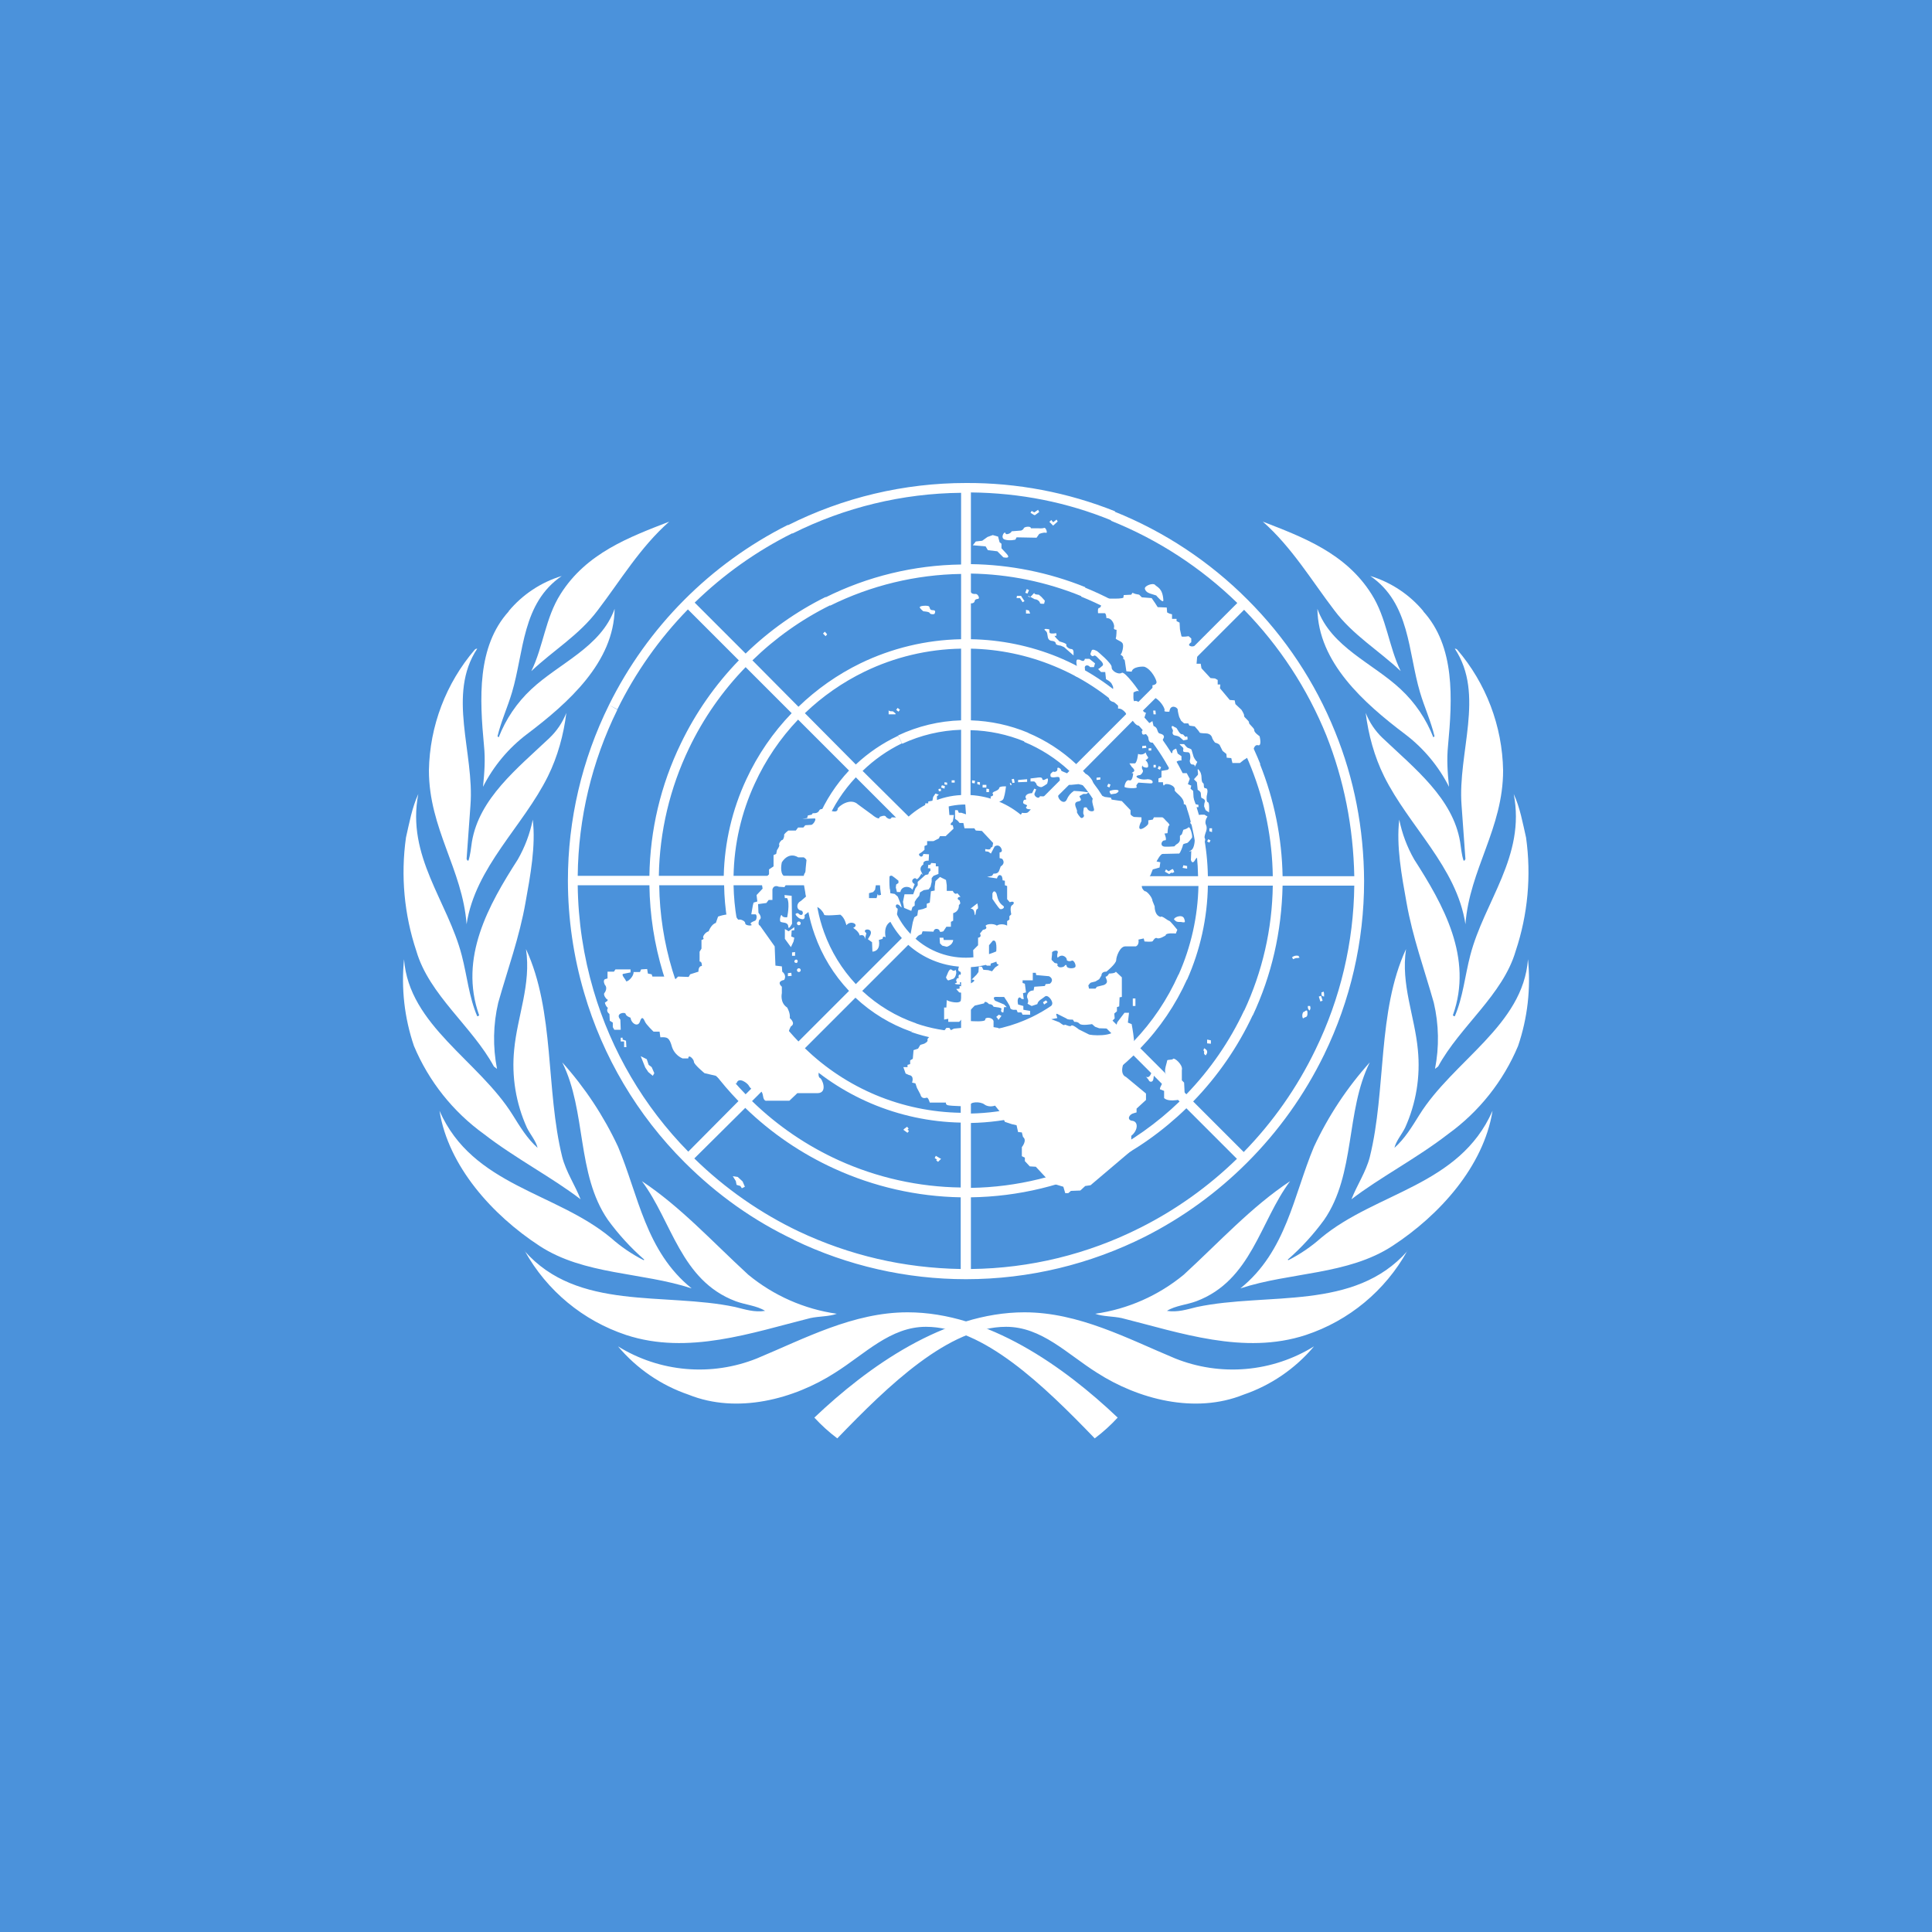 <svg width="512" height="512" viewBox="0 0 512 512" fill="none" xmlns="http://www.w3.org/2000/svg">
<rect x="0" y="0" width="512" height="512" fill="#333333" stroke="none"/>
<g clip-path="url(#clip0_3921_22353)">
<path fill-rule="evenodd" clip-rule="evenodd" d="M0 0H512V512H0V0Z" fill="#4B92DB"/>
<path d="M296.195 375.68C294.339 377.694 292.304 379.537 290.115 381.184C276.547 367.104 260.547 351.616 245.379 351.616C235.971 351.616 229.251 358.784 221.315 363.776C210.371 370.816 195.331 374.784 182.467 369.6C175.189 367.115 168.727 362.689 163.779 356.8C169.234 360.179 175.406 362.228 181.798 362.784C188.19 363.34 194.623 362.386 200.579 360C213.187 354.752 226.115 347.776 240.515 347.776C261.763 347.776 281.987 362.176 296.195 375.68ZM139.011 331.52C153.091 347.52 176.067 342.4 194.819 346.368C197.443 347.008 199.939 347.84 202.755 347.392C200.515 345.984 197.507 345.792 194.947 344.832C180.355 339.328 178.115 323.712 170.115 313.024C180.355 319.808 188.739 329.024 198.275 337.792C205 343.345 213.128 346.933 221.763 348.16C219.715 348.928 217.027 348.8 214.723 349.312C199.363 353.152 182.339 359.168 165.955 353.792C154.517 350.005 144.922 342.055 139.075 331.52H139.011ZM116.483 294.4C125.251 314.304 147.331 315.904 161.923 328.064C164.54 330.388 167.443 332.367 170.563 333.952L170.755 333.824C167.149 330.677 163.907 327.135 161.091 323.264C152.707 311.104 155.459 294.464 148.995 281.536C154.999 288.21 159.981 295.738 163.779 303.872C169.219 316.8 171.075 331.584 183.299 341.44C170.051 337.088 154.819 337.92 142.979 330.176C130.435 321.984 118.851 309.056 116.483 294.464V294.4ZM107.075 254.208C108.355 271.744 126.915 281.088 135.875 295.488C137.795 298.56 139.715 301.76 142.467 304.192C142.019 302.336 140.547 300.672 139.651 298.88C136.719 292.409 135.549 285.277 136.259 278.208C137.091 269.248 140.803 260.928 139.395 251.52C147.075 268.096 144.579 288.768 148.995 306.624C150.019 310.592 152.387 314.048 153.859 317.824C146.371 312.064 136.515 306.944 128.259 300.544C120.04 294.615 113.617 286.531 109.699 277.184C107.188 269.802 106.293 261.966 107.075 254.208ZM107.587 221.952C108.483 218.048 109.187 214.016 110.851 210.432C107.651 226.944 118.659 238.848 122.371 253.184C123.779 258.56 124.291 264.256 126.467 269.312C126.68 269.312 126.851 269.227 126.979 269.056C121.539 253.824 129.539 239.744 137.219 227.776C139.101 224.492 140.441 220.927 141.187 217.216C142.019 224.128 140.547 232.064 139.267 239.168C137.667 248.32 134.531 256.896 132.035 265.728C130.683 271.484 130.574 277.463 131.715 283.264L130.883 282.624C125.123 272 113.731 263.68 110.339 252.032C107.106 242.354 106.164 232.057 107.587 221.952ZM113.667 204.16C113.876 192.404 118.176 181.088 125.827 172.16C125.998 171.99 126.211 171.904 126.467 171.904C118.403 184.064 125.763 199.552 124.675 213.44L123.651 227.648C123.779 227.776 123.779 228.224 124.163 228.032C124.675 226.432 124.803 224.768 125.059 223.104C126.979 211.584 137.091 203.648 145.603 195.584C147.564 193.719 149.093 191.447 150.083 188.928C149.379 194.688 147.779 200.512 145.219 205.696C138.627 219.008 125.955 229.76 123.651 244.928C122.563 230.4 113.667 219.584 113.667 204.16ZM134.787 161.984C138.467 157.561 143.362 154.312 148.867 152.64C138.307 159.872 138.883 172.736 135.683 183.488C134.531 187.392 132.803 191.104 131.843 195.136L132.163 195.392C134.049 190.551 137.002 186.198 140.803 182.656C148.163 175.744 159.235 171.52 162.883 161.344C162.691 175.488 150.659 186.24 139.651 194.56C134.757 198.264 130.773 203.036 128.003 208.512C128.387 204.672 128.643 201.344 128.259 197.568C127.107 185.216 126.339 171.328 134.851 161.984H134.787ZM177.347 138.24C169.603 145.088 164.419 153.856 158.403 161.728C153.475 168.32 146.627 172.352 140.803 177.856C144.003 171.328 144.515 163.776 148.547 157.44C155.395 146.56 166.787 142.336 177.347 138.24Z" fill="white"/>
<path d="M215.811 375.68C217.667 377.694 219.702 379.537 221.891 381.184C235.459 367.104 251.459 351.616 266.627 351.616C276.035 351.616 282.755 358.784 290.691 363.776C301.635 370.816 316.675 374.784 329.539 369.6C336.817 367.115 343.279 362.689 348.227 356.8C342.772 360.179 336.6 362.228 330.208 362.784C323.816 363.34 317.383 362.386 311.427 360C298.819 354.752 285.891 347.776 271.491 347.776C250.243 347.776 230.019 362.176 215.811 375.68ZM372.995 331.52C358.915 347.52 335.939 342.4 317.187 346.368C314.563 347.008 312.067 347.84 309.251 347.392C311.491 345.984 314.499 345.792 317.059 344.832C331.651 339.328 333.891 323.712 341.891 313.024C331.651 319.808 323.267 329.024 313.731 337.792C307.005 343.345 298.877 346.933 290.243 348.16C292.291 348.928 294.979 348.8 297.283 349.312C312.643 353.152 329.667 359.168 346.051 353.792C357.488 350.005 367.084 342.055 372.931 331.52H372.995ZM395.523 294.4C386.755 314.304 364.675 315.904 350.083 328.064C347.466 330.388 344.562 332.367 341.443 333.952L341.251 333.824C344.857 330.677 348.098 327.135 350.915 323.264C359.299 311.104 356.547 294.464 363.011 281.536C357.007 288.21 352.024 295.738 348.227 303.872C342.787 316.8 340.931 331.584 328.707 341.44C341.955 337.088 357.187 337.92 369.027 330.176C381.571 321.984 393.155 309.056 395.523 294.464V294.4ZM404.931 254.208C403.651 271.744 385.091 281.088 376.131 295.488C374.211 298.56 372.291 301.76 369.539 304.192C369.987 302.336 371.459 300.672 372.355 298.88C375.287 292.409 376.457 285.277 375.747 278.208C374.915 269.248 371.203 260.928 372.611 251.52C364.931 268.096 367.427 288.768 363.011 306.624C361.987 310.592 359.619 314.048 358.147 317.824C365.635 312.064 375.491 306.944 383.747 300.544C391.966 294.615 398.389 286.531 402.307 277.184C404.818 269.802 405.713 261.966 404.931 254.208ZM404.419 221.952C403.523 218.048 402.819 214.016 401.155 210.432C404.355 226.944 393.347 238.848 389.635 253.184C388.227 258.56 387.715 264.256 385.539 269.312C385.325 269.312 385.155 269.227 385.027 269.056C390.467 253.824 382.467 239.744 374.787 227.776C372.905 224.492 371.565 220.927 370.819 217.216C369.987 224.128 371.459 232.064 372.739 239.168C374.339 248.32 377.475 256.896 379.971 265.728C381.322 271.484 381.432 277.463 380.291 283.264L381.123 282.624C386.883 272 398.275 263.68 401.667 252.032C404.9 242.354 405.842 232.057 404.419 221.952ZM398.339 204.16C398.13 192.404 393.83 181.088 386.179 172.16C386.008 171.99 385.795 171.904 385.539 171.904C393.603 184.064 386.243 199.552 387.331 213.44L388.355 227.648C388.227 227.776 388.227 228.224 387.843 228.032C387.331 226.432 387.203 224.768 386.947 223.104C385.027 211.584 374.915 203.648 366.403 195.584C364.442 193.719 362.913 191.447 361.923 188.928C362.627 194.688 364.227 200.512 366.787 205.696C373.379 219.008 386.051 229.76 388.355 244.928C389.443 230.4 398.339 219.584 398.339 204.16ZM377.219 161.984C373.539 157.561 368.644 154.312 363.139 152.64C373.699 159.872 373.123 172.736 376.323 183.488C377.475 187.392 379.203 191.104 380.163 195.136L379.843 195.392C377.957 190.551 375.003 186.198 371.203 182.656C363.843 175.744 352.771 171.52 349.123 161.344C349.315 175.488 361.347 186.24 372.355 194.56C377.249 198.264 381.233 203.036 384.003 208.512C383.619 204.672 383.363 201.344 383.747 197.568C384.899 185.216 385.667 171.328 377.155 161.984H377.219ZM334.659 138.24C342.403 145.088 347.587 153.856 353.603 161.728C358.531 168.32 365.379 172.352 371.203 177.856C368.003 171.328 367.491 163.776 363.459 157.44C356.611 146.56 345.219 142.336 334.659 138.24Z" fill="white"/>
<path d="M351 279.5L348.6 278.2C343.769 288.199 337.353 297.35 329.6 305.3L316.2 291.9C322.703 285.198 328.043 277.459 332 269L329.7 267.8C325.86 275.994 320.69 283.495 314.4 290L302.2 277.8C307.363 272.466 311.559 266.273 314.6 259.5L312.3 258.3C309.386 264.843 305.359 270.832 300.4 276L287 262.7C290.706 258.793 293.625 254.21 295.6 249.2L293.3 248C291.451 252.779 288.701 257.159 285.2 260.9L273 248.7C276.459 244.823 278.504 239.888 278.8 234.7H296C295.864 239.255 294.951 243.753 293.3 248L295.6 249.2C297.42 244.608 298.434 239.737 298.6 234.8H317.6C317.426 242.942 315.624 250.966 312.3 258.4L314.6 259.6C318.085 251.753 319.956 243.285 320.1 234.7H337.3C337.148 246.181 334.558 257.497 329.7 267.9L332 269.1C337 258.434 339.633 246.967 339.9 234.7H358.9C358.725 249.784 355.208 264.64 348.6 278.2L350.9 279.5C357.879 265.17 361.504 249.439 361.5 233.5C361.433 219.567 358.867 206.367 353.8 193.9L351.5 194.9C356.167 206.7 358.633 219.134 358.9 232.2H339.9C339.717 222.018 337.684 211.955 333.9 202.5L331.6 203.5C335.227 212.642 337.158 222.367 337.3 232.2H320.1C319.972 224.671 318.516 217.224 315.8 210.2L313.5 211.2C316.039 217.916 317.393 225.022 317.5 232.2H298.5C298.384 227.629 297.541 223.106 296 218.8L293.6 219.8C295.052 223.78 295.862 227.966 296 232.2H278.8C278.504 227.012 276.459 222.078 273 218.2L285.2 206.1C288.934 210.043 291.826 214.704 293.7 219.8L296 218.8C294.024 213.402 290.961 208.467 287 204.3L300.4 190.8C306.063 196.694 310.484 203.665 313.4 211.3L315.8 210.3C312.727 202.367 308.104 195.126 302.2 189L314.4 176.9C321.828 184.549 327.673 193.588 331.6 203.5L334 202.5C329.917 192.29 323.87 182.981 316.2 175.1L329.7 161.6C339.063 171.177 346.467 182.489 351.5 194.9L353.8 193.9C348.502 180.791 340.611 168.886 330.6 158.9C320.565 148.831 308.59 140.904 295.4 135.6L294.4 138C306.883 143.01 318.264 150.416 327.9 159.8L314.4 173.3C306.65 165.757 297.516 159.781 287.5 155.7L286.5 158.1C296.218 162.025 305.082 167.799 312.6 175.1L300.4 187.3C294.594 181.67 287.774 177.191 280.3 174.1L279.3 176.5C286.476 179.436 293.026 183.712 298.6 189.1L285.2 202.5C281.462 198.993 277.127 196.182 272.4 194.2L271.4 196.6C275.829 198.428 279.893 201.036 283.4 204.3L271.2 216.5C267.323 213.041 262.388 210.997 257.2 210.7V193.5C262.11 193.614 266.958 194.631 271.5 196.5L272.5 194.2C267.676 192.185 262.525 191.067 257.3 190.9V171.9C264.855 172.058 272.315 173.618 279.3 176.5L280.3 174.1C272.989 171.129 265.191 169.535 257.3 169.4V152C267.354 152.164 277.29 154.199 286.6 158L287.6 155.6C277.964 151.71 267.69 149.642 257.3 149.5V130.5C270.367 130.634 282.767 133.1 294.5 137.9L295.5 135.5C282.939 130.479 269.527 127.933 256 128C239.608 127.998 223.443 131.834 208.8 139.2L210 141.4C223.884 134.445 239.172 130.751 254.7 130.6V149.6C242.232 149.767 229.961 152.74 218.8 158.3L220 160.5C230.798 155.154 242.653 152.285 254.7 152.1V169.4C245.442 169.577 236.332 171.761 228 175.8L229.1 178C237.088 174.129 245.824 172.047 254.7 171.9V190.9C248.917 191.069 243.232 192.431 238 194.9L239.1 197.1C243.997 194.827 249.304 193.568 254.7 193.4V210.7C252.033 210.834 249.5 211.434 247.1 212.5L248.3 214.7C250.742 213.697 253.359 213.187 256 213.2C258.663 213.198 261.3 213.728 263.755 214.758C266.211 215.788 268.436 217.299 270.3 219.2C272.202 221.064 273.712 223.29 274.742 225.745C275.773 228.201 276.302 230.837 276.3 233.5C276.3 244.6 267.2 253.8 256 253.8C253.32 253.816 250.665 253.293 248.191 252.262C245.717 251.232 243.476 249.714 241.6 247.8C239.716 245.928 238.224 243.699 237.211 241.244C236.198 238.789 235.685 236.156 235.7 233.5C235.7 228 237.8 222.9 241.7 219.1C243.584 217.208 245.828 215.712 248.3 214.7L247.1 212.4C244.796 213.382 242.668 214.733 240.8 216.4L228.6 204.3C231.656 201.328 235.167 198.864 239 197L238 195C233.889 196.927 230.109 199.492 226.8 202.6L213.3 189C217.962 184.533 223.293 180.822 229.1 178L228 175.8C221.964 178.749 216.429 182.63 211.6 187.3L199.4 175C205.461 169.087 212.412 164.16 220 160.4L218.8 158.2C210.998 162.071 203.846 167.132 197.6 173.2L184.1 159.7C191.73 152.264 200.467 146.057 210 141.3L208.8 139.1C188.242 149.434 171.604 166.177 161.4 186.8L163.6 188C168.395 178.235 174.706 169.291 182.3 161.5L195.8 175C189.511 181.491 184.311 188.953 180.4 197.1L182.6 198.3C186.399 190.367 191.466 183.105 197.6 176.8L209.8 189C204.854 194.125 200.798 200.04 197.8 206.5L200 207.7C202.862 201.434 206.749 195.689 211.5 190.7L225 204.2C221.548 207.886 218.772 212.151 216.8 216.8L219 218C220.857 213.564 223.5 209.499 226.8 206L239 218.2C235.561 222.051 233.518 226.947 233.2 232.1H216C216.138 227.257 217.154 222.48 219 218L216.8 216.8C214.717 221.642 213.563 226.832 213.4 232.1H194.4C194.56 223.667 196.466 215.359 200 207.7L197.8 206.5C194.05 214.526 192.007 223.244 191.8 232.1H174.6C174.791 220.388 177.521 208.856 182.6 198.3L180.4 197.1C175.108 208.02 172.275 219.967 172.1 232.1H153.1C153.263 216.833 156.851 201.796 163.6 188.1L161.4 186.8C154.228 201.288 150.498 217.235 150.5 233.4C150.518 243.454 151.965 253.454 154.8 263.1L157.3 262.5C154.627 253.437 153.214 244.049 153.1 234.6H172.1C172.208 242.464 173.42 250.274 175.7 257.8L178.2 257.2C175.983 249.867 174.805 242.26 174.7 234.6H191.9C191.997 240.847 193.007 247.046 194.9 253L197.4 252.4C195.537 246.645 194.526 240.648 194.4 234.6H213.4C213.547 239.07 214.39 243.49 215.9 247.7L218.4 247.1C216.938 243.088 216.128 238.868 216 234.6H233.2C233.496 239.788 235.541 244.723 239 248.6L226.8 260.8C223.102 256.849 220.244 252.188 218.4 247.1L215.9 247.7C217.856 253.25 220.956 258.326 225 262.6L211.6 276C205.129 269.319 200.272 261.247 197.4 252.4L194.9 253C197.909 262.296 203.005 270.779 209.8 277.8L197.6 290C188.617 280.765 181.966 269.521 178.2 257.2L175.7 257.8C179.573 270.561 186.429 282.215 195.7 291.8L182.4 305.2C170.652 293.245 162.031 278.58 157.3 262.5L154.8 263.1C159.747 280.067 168.896 295.511 181.4 308C190.067 316.667 199.767 323.534 210.5 328.6L211.8 326.4C201.525 321.513 192.132 314.958 184 307L197.5 293.6C204.39 300.275 212.372 305.721 221.1 309.7L222.3 307.5C213.784 303.634 206.003 298.322 199.3 291.8L211.5 279.6C217.101 285.005 223.642 289.343 230.8 292.4L232.1 290.2C225.118 287.27 218.743 283.065 213.3 277.8L226.7 264.4C230.954 268.396 235.995 271.461 241.5 273.4L242.8 271.2C237.482 269.371 232.609 266.44 228.5 262.6L240.7 250.4C244.577 253.86 249.512 255.904 254.7 256.2V273.4C250.611 273.285 246.564 272.543 242.7 271.2L241.5 273.5C245.716 274.976 250.135 275.786 254.6 275.9V294.9C246.87 294.774 239.234 293.179 232.1 290.2L230.8 292.4C238.334 295.607 246.413 297.338 254.6 297.5V314.7C243.453 314.549 232.456 312.098 222.3 307.5L221.1 309.7C231.624 314.514 243.029 317.102 254.6 317.3V336.3C239.467 336.034 225.133 332.7 211.6 326.3L210.4 328.6C224.625 335.451 240.211 339.006 256 339C272.8 339 289 335 303.5 327.7L302.3 325.3C288.342 332.37 272.945 336.134 257.3 336.3V317.3C269.907 317.128 282.314 314.121 293.6 308.5L292.4 306.2C281.497 311.674 269.498 314.614 257.3 314.8V297.6C266.784 297.418 276.109 295.129 284.6 290.9L283.4 288.6C275.292 292.682 266.375 294.903 257.3 295.1V276.1C263.342 275.936 269.277 274.469 274.7 271.8L273.5 269.5C268.441 271.958 262.921 273.321 257.3 273.5V256.3C262.453 255.982 267.349 253.939 271.2 250.5L283.4 262.7C280.461 265.452 277.123 267.745 273.5 269.5L274.7 271.8C278.544 269.904 282.083 267.443 285.2 264.5L298.6 277.9C294.1 282.211 288.976 285.818 283.4 288.6L284.6 290.9C290.404 287.99 295.732 284.214 300.4 279.7L312.6 291.9C306.629 297.662 299.818 302.483 292.4 306.2L293.6 308.5C301.247 304.656 308.261 299.665 314.4 293.7L327.8 307.1C320.278 314.432 311.678 320.569 302.3 325.3L303.5 327.7C313.478 322.633 322.591 316.018 330.5 308.1C338.843 299.768 345.738 290.102 350.9 279.5H351Z" fill="white"/>
<path d="M261.4 209V209.9H262.1V209.1L261.4 209ZM260.4 208H261.4V208.7H260.4V208ZM259.7 208V207.3L259 207.2V207.8L259.7 208ZM258.3 207.6L257.6 207.5V206.8L258.4 206.9L258.3 207.6ZM252.2 206.8H253V207.4H252.2V206.8ZM251 208V207.4L250.3 207.3V207.9L251 208ZM250.3 209L249.4 208.7L249.6 208.1L250.4 208.3L250.3 209ZM248.8 209.7L248.7 209.1L249.3 209L249.4 209.6L248.8 209.7ZM165 275H164.5V276H165.4V277.5H166L165.9 275.8L165 275.5V275ZM173.4 284.4L173 285.1L171.8 284.1L171 282.9L170.6 281.9L169.8 279.9L171.4 280.7L171.9 282.2L172.7 282.8L173.4 284.4ZM195 313L194.2 311.7L195.5 311.9L196.8 313.1L197.4 314.5L196.6 314.9L196.2 314.3L195.2 314L195 313ZM252.8 216H251.6L251.4 213.6L252.1 213.1V212H248.3V211L248.8 210.6L247.9 210.3L247.3 211.2L247.1 212.2L246 212.4V212.9H245.2V214.3L242.2 216.8L236.3 216.6C235.9 217.6 234.8 216.5 234.8 216.5C234.6 215.8 233.1 216.5 233.1 216.5C233.1 217.6 231.1 215.9 231.1 215.9L227.4 213.2C225.3 211.2 222.1 213.8 222 214.3C222 215.8 219.5 214.6 219.5 214.6C219.5 214.6 217.4 214 217.1 214.8C216.7 215.7 215.4 215.5 215.4 215.5L215.1 215.9L214.1 216.1L213.9 216.8L212.6 217L215.8 216.9C216.6 216.8 215.5 218.7 214.9 218.6L213.4 218.7L212.9 219.3H211.5L210.9 220.1H208.9C208.9 220.1 207.7 221 207.8 221.3C207.9 221.6 207.6 222.6 207.3 222.6C207 222.6 206.3 223.6 206.5 223.9C206.7 224.2 205.9 225.3 205.9 225.3L205.7 226.3L205 226.6V229.6L203.8 230.4V231.7L201.8 233.7L202.1 235.5L200.5 237.2L200.7 238.9L199.7 239.2L199.5 240L199.1 242.3H200.1C200.7 242.2 200.6 243.8 200.1 244C199.6 244.2 198.5 244.6 199.1 245C199.7 245.4 197.5 245.4 197.5 244.7C197.5 244 196.2 243.6 195.9 243.7C195.6 244 195 242.8 195 242.8C193.9 241.6 190.3 242.9 190.3 242.9L189.7 244.6C188.5 244.9 187.8 246.8 187.8 246.8C186.8 247.1 186.1 248.3 186.4 248.6C186.7 248.9 185.9 249.1 185.9 249.1V251.4L185.4 252.2V254.8C186.1 254.8 186 256 186 256C185 256 185.1 257.5 185.1 257.5L182.9 258.2L182.5 258.9L179.7 258.8L179 259.5L178.2 258.8H172.9L172.7 258.2L171.7 258L171.5 256.8L169.9 256.9L169.6 257.6H167.9C168 258.8 166.2 260.4 165.9 260C165.8 259.5 164.6 258.4 165.1 258.1L167.1 257.7V256.9H163.1L162.7 257.5H161V259.3L160.3 259.5C159.7 259.9 160.3 261 160.3 261C161.1 261.8 160.3 263 160.3 263C159.6 263.6 160.8 264.8 160.8 264.8C161.6 265 160.3 265.7 160.3 265.7C160.5 266.7 161.1 267.1 161.1 267.1C160.5 268.1 161.5 268.7 161.5 268.7L161.6 270.5L162.4 271V272.2L162.8 272.9H164.5L164.4 270.2C162.9 268.5 165.7 268.1 165.8 268.7C165.9 269.3 167.1 269.7 167.1 269.7C167.3 271.3 169.1 272.3 169.6 270.7C170.1 269.1 170.6 270 170.9 270.7C171.2 271.5 173.2 273.4 173.2 273.4H174.8L175 274.9C176.8 274.8 177.4 274.9 178.1 277.5C178.328 278.169 178.695 278.783 179.178 279.3C179.661 279.817 180.247 280.226 180.9 280.5H182.4C182.4 279.2 183.9 280.7 183.9 281.4C183.9 282.1 186.7 284.4 186.7 284.4L189.7 285.1L192.3 287.3L194.3 287.1H195.2C195.7 285.2 198.2 287.1 198.5 287.8C198.8 288.5 200.4 289.6 200.5 289C200.8 288.5 202 288.8 202.2 290.4C202.4 292 203.2 291.7 203.2 291.7H209.2L211.3 289.7H216.7C219.5 289.6 217.8 285.7 217.3 285.7C216.3 285 217.6 281.9 217.6 281.9L209.8 274.7C208 274.7 209.6 272 209.6 272C211 271.2 209.3 269.8 209.3 269.8C209.5 268.5 208.6 267 208.6 267C206.6 265.7 207.2 263.2 207.2 263.2V261.5C205.6 260 207.8 259.7 207.8 259.7C208.6 258.4 207.3 257.5 207.3 257.5L207.2 256.1L205.5 255.9L205.3 250.8L201.4 245.3C200.7 245.1 201.2 243.8 201.2 243.8C202.2 243.2 201 241.9 201 241.9L200.9 239.6L203.1 239.3L203.7 238.5H204.7V235.7C205.1 234.3 206.4 235 206.4 235L207.9 235.1L208.8 233.5L209 232.2H207.8C206.5 231.3 207.2 228.5 207.2 228.5C209.2 225.5 211.5 227.2 211.5 227.2H213C215.3 228.6 213.2 231.5 213.2 231.5C212.8 232.1 213 234.2 213 234.2L213.6 237.6L212.2 238.8C211 239.4 211 241 212.2 241.3C213.2 241.3 212.8 243.4 211.5 242C209.6 242 212.5 243.8 211.7 243.3C213.7 244.3 213.2 242.5 213.2 242.5L215.8 240.5C216.8 239.7 218.4 242 218.4 242.4C218.4 242.8 222.7 242.4 222.7 242.4C223.9 243.2 224.3 245.2 224.3 245.2C225.5 243.7 227.9 245.1 226.1 245.9C227.8 247 227.8 247.9 227.8 247.9C229.2 247.5 229.2 248.6 229.2 248.9L229.6 247.3C228 246.1 231.7 245.7 230.6 247.9L230 248.9L231.1 249.7L231.2 252.2C233.6 252 232.9 249.1 232.9 249.1L233.9 248.8C233.9 247.8 234.7 248.4 234.7 248.4C234 244.7 236.4 244.1 236.4 244.1C237.8 243.8 237.9 240.8 237.9 240.8C236.9 240.4 237.5 238.9 238.6 240.2C239.6 241.5 237.9 237.6 237.9 237.6L237.1 236.9L235.9 236.7L235.8 235.6H233.8L233.6 237.1L232.8 237.3L232.6 236.9L232.3 238H230.3V236.7L231.4 236.4L231.9 235.8L232.2 234H233.6L235.4 233.5C235.4 231.7 236.4 232.1 236.4 232.1L237.1 232.6L238.1 233.4V234L237.5 234.4L237.4 235.2L237.7 236.4H238.6C238.9 234.7 241.1 234.7 241.8 235.8L242.4 234.3C240.9 233.5 242.4 232.3 242.8 232.9C243.2 233.4 244.2 231.5 244.2 231.5C244.2 231.5 244.9 232.5 244.2 231.1C243.4 229.8 244.7 229.1 244.7 229.1C244.5 227.9 246.1 228.1 246.1 228.1L246.2 226.4L244.7 226.3C244.4 227.8 243.1 226.5 243.7 226.2C244.3 225.9 245 225.2 245 225.2V224.2L245.7 223.9V222.9H247.4L248.8 222.2L249.1 221.6H250.6L252.7 219.6L252.5 218.7C251.2 218.7 252.5 217.7 252.5 217.7L252.8 216Z" fill="white"/>
<path d="M209.799 237.4L207.899 237.2L207.999 238H208.599C209.399 239.5 208.599 243.1 208.599 243.1C208.599 243.1 207.399 243.2 207.199 242.6C206.999 242 206.399 244 206.899 244.3C207.399 244.6 208.799 244.3 208.899 245.5C208.899 246.7 209.899 244.8 209.899 244.8L209.799 237.4Z" fill="white"/>
<path d="M210.3 249.5L210.5 248.5L209.7 248.2L209.8 246.6L210.5 246.5V245.7L209 246.8L208 246.2V248.8L209.6 251L210.3 249.5ZM210.7 252.3L209.9 252.4V253.3H210.7V252.3ZM209.7 257.8L208.8 257.9V258.7L209.8 258.6L209.7 257.8ZM211 255.2C211.2 255.2 211.333 255.067 211.4 254.8C211.4 254.467 211.267 254.3 211 254.3C210.733 254.3 210.567 254.467 210.5 254.8C210.5 255 210.667 255.134 211 255.2Z" fill="white"/>
<path d="M211.699 257.6C211.975 257.6 212.199 257.376 212.199 257.1C212.199 256.823 211.975 256.6 211.699 256.6C211.423 256.6 211.199 256.823 211.199 257.1C211.199 257.376 211.423 257.6 211.699 257.6Z" fill="white"/>
<path d="M211.699 245.2C211.975 245.2 212.199 244.976 212.199 244.7C212.199 244.424 211.975 244.2 211.699 244.2C211.423 244.2 211.199 244.424 211.199 244.7C211.199 244.976 211.423 245.2 211.699 245.2Z" fill="white"/>
<path d="M241.501 241.4L241.801 240.4L242.401 240V239L242.901 238.2L243.601 237.4L243.801 236.5L244.801 235.9L246.101 235.7L246.601 235L246.901 233.7V232.7L247.401 232.1L248.701 231.6V229.6H248.001V228.8L246.801 228.7L246.501 229.2H246.001L245.901 230.1H246.501L246.601 230.7L246.201 231.1L246.001 231.7L245.201 231.9L243.201 233.7V234.6L242.601 235.4L242.001 237H239.701L239.301 239L239.601 240.6L241.501 241.4ZM250.901 236.1V234.6L250.701 233.2L249.101 232.4L247.901 233.5L247.701 235V236L246.701 236.2L246.401 239.2L245.601 239.5V240.5L244.601 240.9L243.301 241.2L243.101 242.6L242.301 243.1L241.901 244.4L241.301 247.6C241.301 247.6 242.301 249.4 242.801 248.6C242.945 248.34 243.146 248.115 243.388 247.942C243.63 247.769 243.908 247.652 244.201 247.6L244.501 246.8L247.401 246.9C247.601 245.7 249.001 246.2 249.001 246.7C249.001 247.2 250.001 246.8 250.001 246.8L250.801 245.6H252.001V244.3L252.601 244V242C254.301 241.5 254.101 239.9 254.101 239.9L254.501 239.4L254.301 238.6C253.401 238.3 253.901 237.6 254.401 237.7C254.901 238 253.701 236.7 253.701 236.7C253.001 237.3 252.501 236.1 252.501 236.1H250.901ZM252.601 249.1C252.501 250.5 250.901 250.9 250.901 250.9L249.701 250.6L249.101 250L249.001 248.5H250.001L250.101 249.1H252.601ZM258.301 242.3C258.601 243.3 258.501 240.8 259.001 240.9C259.401 240.9 259.001 239.4 259.001 239.4L257.201 240.8C258.201 240.8 258.201 241.8 258.301 242.3ZM264.001 236.6C264.401 237.6 264.301 239 265.901 240.1C266.401 240.5 265.601 241.1 265.001 240.9C264.501 240.5 263.001 238.2 263.001 238.2V236.8C263.301 235.9 263.801 236.2 264.001 236.7V236.6ZM265.401 269.2L264.701 268.9L264.001 269.5L264.301 269.8L264.601 270.3L265.401 269.2ZM261.401 267.7V269.1V267.7ZM277.601 265.6L277.201 265.1L276.401 265.6L276.701 266.2L277.601 265.6ZM307.501 288.7L308.501 289.1V291C309.801 292.3 314.001 291.2 314.001 290.9L313.801 286.9L313.201 286.3V283.6C313.601 282.2 311.201 280.2 310.901 280.6C310.601 281 309.301 280.7 309.301 281.1C309.301 281.5 308.401 283.7 308.901 284.5C309.401 285.3 308.601 285.2 308.401 286C308.401 286.8 307.301 288 307.401 288.7H307.501ZM305.101 284.4C304.767 285.267 304.334 285.6 303.801 285.4C303.301 285 304.301 285.9 304.501 286.4C304.556 286.482 304.63 286.55 304.717 286.597C304.804 286.644 304.902 286.668 305.001 286.668C305.1 286.668 305.197 286.644 305.285 286.597C305.372 286.55 305.446 286.482 305.501 286.4C305.801 285.9 305.701 284.9 305.901 284.4C306.101 284.1 305.301 284 305.101 284.4ZM300.201 264.6H300.901V266.6H300.201V264.6ZM311.201 243.8C310.701 243.2 313.301 242.1 313.801 243.4C314.301 244.7 313.801 244.4 313.301 244.4C312.901 244.2 311.801 244.6 311.301 243.8H311.201ZM313.401 230L314.601 230.2V229.5L313.601 229.3L313.401 230ZM310.601 231.4L311.201 231.1L311.001 230.6L310.801 230.3L310.501 230.4L309.701 230.9L309.001 230.4L308.701 231L309.601 231.5L309.701 231.6H309.901L310.501 231.2L310.601 231.4ZM314.601 204.9H312.901C312.901 204.9 313.401 205.1 311.901 203.7C310.401 202.3 309.501 204 309.501 204L307.801 204.3V206L307.001 206.3V207.3H308.201C308.201 207.3 308.201 208.6 308.601 208C309.001 207.4 311.601 208.1 311.301 209.4C311.301 210 314.001 211.4 313.701 213.1C315.001 213.3 314.701 214.7 314.701 214.7L316.501 215L317.101 213.9H317.601V213.3L316.401 213L316.201 209.6L315.501 209L315.701 208.2L314.801 207.8L315.301 206.4L314.501 204.9H314.601ZM319.201 215.9H318.301L316.401 216.1L315.401 218.1C315.401 218.1 315.901 218.5 316.401 219.3C316.701 220 317.001 224.5 315.701 225.3C314.401 226.1 315.701 225.5 315.701 225.5L315.601 227.9C315.901 228.9 316.401 228.5 316.701 227.9C317.001 227.3 317.401 227.3 317.801 226.7C318.351 226.059 318.76 225.31 319.001 224.5C319.001 223.7 319.601 222.5 319.301 222.2C319.001 221.9 319.601 220.4 319.601 220.4C319.601 220.4 320.001 219.4 319.601 218.6C319.201 217.8 319.701 216.8 320.001 216.4L319.201 215.9ZM320.501 220.3V219.5H321.201V220.5L320.501 220.3ZM320.501 223.3L319.901 223L320.201 222.4L320.801 222.7L320.501 223.3ZM319.501 214.7L319.101 213.7C319.101 213.7 319.101 212.9 319.301 212.5C319.501 212 318.901 211.6 318.501 211.5C318.201 211.4 318.301 210.5 318.201 210.1C318.101 209.7 317.401 209.3 317.401 209.3L317.201 207.4C317.201 207.1 316.201 206.6 316.501 206.4L317.401 205.4C317.701 205.1 317.101 203.6 317.601 203.9C318.001 204.367 318.234 204.8 318.301 205.2C318.501 205.7 318.301 207.2 318.801 207.5C319.301 207.8 318.701 208.9 319.501 208.9C320.401 208.9 319.801 210.9 319.801 210.9C319.801 210.9 319.601 212.5 320.101 212.6C320.601 212.7 320.401 215.3 320.401 215.3L319.501 214.7ZM312.601 197.2C312.901 197.7 313.601 198 313.601 198.4C313.601 198.9 313.301 199.2 314.001 199.3C314.701 199.4 315.001 199.2 315.301 199.7C315.507 200.317 315.507 200.983 315.301 201.6C315.301 202 315.501 202.6 316.001 202.6C316.467 202.6 316.667 202.767 316.601 203.1C316.501 203.6 317.301 201.9 317.301 201.9C316.701 201.5 316.301 200.5 316.301 200.5L315.801 198.8C315.801 198.5 315.101 198.3 314.801 198.2C314.501 198.1 313.801 197.2 313.801 197.2H312.601ZM313.601 196.2L312.601 195.3C312.267 195.1 311.867 194.967 311.401 194.9C311.285 194.895 311.173 194.861 311.074 194.802C310.975 194.743 310.892 194.66 310.833 194.561C310.773 194.462 310.739 194.35 310.734 194.234C310.728 194.119 310.751 194.004 310.801 193.9C311.001 193.4 310.501 193.1 310.501 192.7C310.501 192.3 310.767 192.3 311.301 192.7C311.901 192.9 311.801 193 312.201 193.6C312.534 194.2 312.867 194.533 313.201 194.6C313.701 194.4 314.001 195.6 314.401 195.2C314.801 194.9 314.701 196 314.701 196L313.601 196.2ZM301.201 208.5C301.801 209.1 298.001 208.9 298.001 208.5C298.001 208.1 298.401 206.5 299.301 206.8C300.201 207.1 300.301 204.9 300.301 204.9C300.301 204.9 299.501 205 300.301 204.6C301.001 204.2 300.301 203.6 299.901 203.2L299.301 202.3H300.801C301.401 201.9 301.601 199.8 301.601 199.8C302.901 200.3 303.601 199.4 303.601 199.4C303.601 199.4 303.801 200.1 304.201 200.6C304.601 201.1 303.201 201.4 303.701 201.6C304.201 202 304.401 203 304.201 203.3C304.001 203.6 302.801 203.3 302.801 203C302.801 202.5 302.401 203.5 302.801 204C303.201 204.5 302.301 205.4 302.101 205.4C301.901 205.4 300.501 205.6 301.601 206.2C302.701 206.8 304.101 206.5 304.101 206.5C304.101 206.5 305.101 206.5 305.401 207C305.601 207.467 305.367 207.667 304.701 207.6L301.701 207.4C301.701 207.4 300.901 208.2 301.201 208.4V208.5ZM294.401 209.5C294.901 209.3 296.201 209.2 296.401 209.5C296.601 209.9 295.701 210.3 295.701 210.3L294.401 210.5C293.934 209.9 293.934 209.567 294.401 209.5ZM308.101 200.4C309.001 199.9 310.801 199.9 310.701 199.3C310.601 198.7 311.701 198.4 311.701 198.4L312.101 199.7L313.101 200.4V201.6C313.101 201.6 313.501 201.4 312.301 201.6C311.101 202 311.901 202.6 311.901 202.6H309.301L309.001 201.6L308.101 200.4ZM304.001 194.5C304.601 194.5 303.801 197 305.501 196.8C307.201 196.6 305.501 197.6 306.901 197.7C308.101 197.7 307.901 196.7 308.201 195.9C308.667 195.233 308.501 194.767 307.701 194.5C307.001 194.3 307.001 194.3 306.701 193.5C306.501 192.6 305.701 192.4 305.701 192.4L305.401 191.1L304.001 192L302.601 193.8C302.601 195.2 303.301 194.5 304.001 194.5ZM306.801 203.7L307.101 203L307.701 203.3L307.401 204L306.801 203.7ZM305.701 202.7H306.301V203.4H305.701V202.7ZM306.201 188.3L306.301 189.3H305.701L305.601 188.3H306.201ZM304.401 198.3H305.101V198.9H304.401V198.3ZM302.701 198.3V197.7L303.701 197.6L303.801 198.2L302.701 198.3ZM294.001 208.7L293.401 208.4L293.701 207.7L294.301 207.9L294.001 208.7ZM290.601 206.7V206.1L291.601 206V206.6L290.601 206.7ZM269.801 206.7V207.3L272.201 207.2V206.5L269.801 206.7ZM268.301 207.5L268.101 206.5L268.701 206.4L268.901 207.4L268.301 207.5ZM267.801 208.1L267.601 207.5H267.901L268.101 208L267.801 208.1ZM273.101 206.3V207.1H274.101C274.101 207.1 274.701 207.6 274.701 207.9C274.701 208.2 275.501 208.6 275.901 208.6C276.301 208.6 277.501 207.7 277.501 207.7C277.501 207.7 278.001 206.2 277.501 206.3C277.201 206.4 276.301 207.1 276.201 206.4C276.201 205.8 274.801 206.1 274.801 206.1L273.101 206.3ZM278.401 205.1C278.401 205.5 278.201 205.9 278.901 206C279.601 206.1 280.701 205.6 280.801 206.2C280.901 206.8 280.801 207.2 281.801 207.6C282.433 207.869 283.114 208.005 283.801 208L285.801 207.8C285.801 207.8 287.301 208.1 287.601 208.4C288.867 209.6 289.601 209.933 289.801 209.4C290.201 208.8 289.801 207.6 289.601 207.2C289.601 206.8 288.001 204.7 287.501 205.2C287.001 205.7 286.901 205.2 285.901 205.5C284.901 205.8 282.901 205.5 282.901 205.1C282.701 204.7 281.201 204.5 281.201 204.1C281.201 203.7 280.201 203.1 280.201 203.7C280.401 204.4 279.501 204.7 279.201 204.5C279.101 204.3 278.401 205.1 278.401 205.1ZM302.901 191.3L303.701 188.9C302.601 188.7 302.801 187.5 302.801 187.5C302.801 186.5 301.201 185.5 300.701 185.8C300.201 186.1 300.401 183.5 300.401 183.5C300.401 183.5 301.401 182.9 301.801 183.2C302.201 183.5 298.101 177.8 297.301 178.3C296.401 178.9 294.501 177.8 294.601 176.8C294.701 175.8 290.801 172.6 290.801 172.6C290.801 172.6 289.501 171.8 289.301 172.4C289.101 173 288.701 173.4 289.301 173.8C289.901 174.2 289.801 173.3 290.601 174C291.301 174.8 292.701 175.7 292.201 176.4C291.534 177 291.134 177.3 291.001 177.3L291.801 178.1H292.901L293.101 180C293.101 180 294.401 180.6 294.701 181.4C295.101 182.067 295.101 182.6 294.701 183C294.401 183.4 293.701 184.2 293.901 185C293.901 185.7 294.901 186 294.901 186L295.701 186.1L296.301 186.4V187.8C297.201 187.6 298.601 188.8 298.501 189.6C298.401 190.3 298.701 189.9 299.701 190.6C300.701 191.4 300.501 191.6 301.201 192.1C302.001 192.567 302.567 192.3 302.901 191.3Z" fill="white"/>
<path d="M285.4 176.6C285.3 176.2 285 174.6 285.7 174.8C286.3 174.8 285.9 174.8 286.7 175.1C287.4 175.4 287.5 174.6 287.5 174.6H288.7L290.2 175.8L289.9 176.8H288.9C288.3 176 287.3 176.3 287.5 177.1C287.7 177.8 287 179.2 286.5 179.3C286 179.4 284.7 179.4 284.8 178.8L285.4 176.6ZM284.5 173.7V172.8C284.5 172.8 284.5 172 283.9 172C283.3 172 282.4 171.3 282.6 170.9C282.8 170.5 280.8 170 280.8 170C280.8 170 279 168.3 279.6 168.5C280.2 168.7 279.9 167.8 279.9 167.8C279.9 167.8 278.7 168 278.3 167.8C278 167.8 278.1 166.8 278.1 166.8C278.1 166.8 276.8 166.5 276.8 166.8C276.8 167.1 277.3 167.1 277.5 167.8C277.7 168.5 277.5 169.5 278.5 169.8C279.366 169.866 279.8 170.133 279.8 170.6C279.9 171 281.1 171.1 281.1 171.1L282 171.5L284.5 173.7ZM272.7 161.8L271.9 161.6V162.6H273L272.7 161.8ZM272.7 158.2C271.6 157.3 274.2 158.8 274.2 158.8C275 158.8 275.6 159.5 275.6 159.8C275.6 160.1 276.7 160 276.7 160L276.9 159.2L276 158.2L275.3 157.6C275.3 157.6 274.1 157.6 274.1 157.2C274.1 156.9 273.1 158.5 272.7 158.2ZM292.3 158.8C292 159.8 291.8 161.1 291.3 161.1C290.8 161.1 291 162.5 291 162.5H292.8C293.2 162.7 293.2 163.8 293.2 163.8C294.8 163.7 295.5 165.8 295.2 166.4C295.1 166.9 295.9 166.9 295.9 166.9C295.9 166.9 295.9 168.6 295.7 169.1C295.5 169.5 297.1 169.8 297.5 170.5C297.9 171.2 297.3 173.3 297 173.4C296.6 173.4 297.8 173.8 297.7 174.4C297.6 175 298 174.4 298.1 175.2L298.5 177.9L299.9 178C300.2 176.6 302.9 176.6 303.3 176.7C305.2 177.4 306.5 180.2 306.5 180.8C306.5 181.5 305.4 181.6 305.4 181.6L305.6 184.7C307.4 185.3 308.9 187.9 308.6 188.3C308.3 188.7 309.9 188.6 309.9 188.6C310.1 186.6 311.9 187.3 312.1 188C312.1 188.6 312.5 190 312.5 190L313 191L313.8 191.7H314.9L315.2 192.3L316.6 192.5C316.6 192.5 317.8 193.8 317.9 194.1C318 194.4 319.6 194.3 320 194.4C320.6 194.533 321 194.866 321.2 195.4C321.3 196 322 196.8 322 196.8C322 196.8 323.2 197.1 323.3 197.6L324 199L325 199.8L325.1 200.8L326.3 200.9L326.6 202.2H328.6L329.6 201.4C331 200.6 332 199.6 332.1 199.2C332.1 198.8 332.4 197.2 333.4 197.5C334.5 197.8 333.8 195.1 333.8 195.1C333.8 195.1 332.3 194.1 332.4 193.5C332.4 192.9 330.9 191.9 331 191.5C331.1 191 329.6 190.1 329.7 189.7C329.8 189.3 329 188.1 329 188.1L327.4 186.6L327.2 185.6L325.9 185.5L323.3 182.4L323.4 181.4H322.7V180.2L322 179.8L320.8 179.7L318.4 177.1L318.2 175.9H317.1L317.3 173.6C318 172.6 317.6 170.8 317.6 170.8C317.6 170.8 316.1 171.6 315.4 171.2C314.6 170.9 315.7 170.2 315.7 170.2V169.2L315 168.6C315 168.6 313.2 168.9 313.1 168.6L312.7 166.8L312.6 165L311.8 164.6V164H310.6V162.8L309.9 162.6L309.3 162.3L309.2 161L306.8 160.9L306.1 159.8L305.2 158.5L302.6 158.3L301.9 157.6L300.9 157.4L300.1 157.1L299.8 157.6L297.8 157.7L297.7 158.4C296.7 158.9 292.4 158.4 292.3 158.8ZM303.4 156C303.3 155.2 305.6 154.4 306.1 155C306.6 155.6 308.1 155.8 308.3 159C308.4 160.2 306.4 157.8 306.4 157.8L304.8 157.3C304 157.033 303.533 156.6 303.4 156ZM272.3 157.3L271.7 157.1L272.1 156.1L272.7 156.4L272.3 157.3ZM266.7 146.7L265.4 145.3V144.1L264.9 143.7L264.5 142.2L263.1 141.8L261.7 142.3L260.3 143.3L258.6 143.5L257.8 144.5L261.2 144.8L261.8 145.8L264.3 146.1L265.9 147.7C267.3 147.966 267.566 147.633 266.7 146.7ZM266.5 141.4C266.3 140.4 264.9 142.6 266.3 143C267.7 143.4 269.1 143 269.1 143L269.4 142.4L274.7 142.5L275.4 141.5C275.4 141.5 276.6 141 277.2 141.2C277.7 141.4 277.2 139.7 276.7 139.9C276.2 140.1 275.1 140 275.1 140H273.2C273.2 139.3 271.4 139.6 271.3 140C271.2 140.4 270.6 140.6 270.6 140.6L268.1 140.8C267.9 141.4 266.6 141.8 266.5 141.4ZM256 159.6C257.6 160.2 258.2 159.8 258.3 159.3C258.3 158.966 258.6 158.766 259.2 158.7C259.8 158.6 259.1 157.3 258.5 157.4C257.766 157.466 257.3 157.2 257.1 156.6C257 156.1 255.9 154.7 255.8 155.8C255.7 156.9 255 156.8 255.1 157.6C255.2 158.4 255.6 159.6 256 159.6ZM243.8 160.9C243.7 160.5 245.9 160.4 246.2 160.7C246.5 161.1 246.3 161.7 247.2 161.7C248.1 161.7 247.8 162.3 247.7 162.6C247.6 162.9 246.5 162.8 246.4 162.5C246.4 162.1 244.7 162 244.7 162C244.7 162 243.9 161.4 243.7 160.9H243.8ZM279.1 138.4L278.6 137.8L278.1 138.3L278.9 139.1L279.1 139.3L279.3 139.1L280.3 138.2L280 137.7L279.1 138.4ZM273.4 135.4L273.1 135.9L273.9 136.4L274.1 136.5H274.3L275.4 135.7L275.1 135.1L274.1 135.8L273.4 135.4ZM270.5 157.9H269.5L269.4 158.5H270.3L271 159.6L271.5 159.3L270.7 158.1V158L270.5 157.9ZM235.5 188.1V189.3H237.2C237.8 189.3 236.6 188.5 236.6 188.5C236.6 188.5 235.4 188.6 235.5 188.1ZM237.5 188.1L237.9 187.6L238.5 188.1L238.1 188.6L237.5 188.1ZM218.1 167.9L218.6 167.4L219.2 168.1L218.8 168.6L218.1 167.9ZM248 306.3L247.7 306.9L248.3 307.3L248.1 307.5L248.6 307.9L249.1 307.4L249.4 307.1L249 306.9L248 306.3ZM240.4 298.6L239.7 299.1L239.4 299.4L239.8 299.7L240.5 300.2L240.9 299.7L240.5 299.4L240.8 299.1L240.4 298.6ZM319.9 278.6C319.8 278.1 319.1 277.8 319.1 277.8L318.9 278.4L319.1 278.5V279.3L319.5 279.7C319.833 279.3 319.966 278.966 319.9 278.7V278.6ZM319.9 276.5V275.5L320.9 275.7V276.6L319.9 276.5ZM345.5 268.2C346 267.9 346.5 267.3 346.5 268.5C346.5 269.8 345.9 269.4 345.5 269.8C345.1 270.2 344.9 268.6 345.5 268.1V268.2ZM350.9 263.6V263.4L350.8 262.8L350.2 263V263.5C350.2 263.7 350.3 263.866 350.5 264L350.9 264.1V263.5V263.6ZM349.5 264.1L349.9 265.4L350.5 265.2L350.1 263.9L349.5 264.1ZM347.2 266.6H346.6C346.533 267.2 346.7 267.6 347.1 267.8L347.3 267.2L347.2 266.6ZM344.4 253.8L344.1 253.3C343.433 253.166 342.866 253.3 342.4 253.7L342.7 254.2C343.233 253.933 343.6 253.833 343.8 253.9L344.4 253.8ZM314.9 219.3C314.5 219.7 313.6 219.9 313.6 219.9L313.2 221.1L312.7 221.5V222.6C312.6 223.4 311.7 223.8 311.7 223.8L311.2 224.3C311.2 224.3 308.7 224.5 308.3 224.3C307.3 223.9 308 222.6 308.7 222.7C309.4 222.8 308.6 220.9 308.6 220.9L309.4 220.8C309.4 220.8 309.5 218.8 309.8 218.8C310.1 218.8 309.8 218.2 309.3 217.8C308.9 217.5 308.3 216.5 307.9 216.6H305.8L305.5 217.2L304.3 217.4C304.3 217.4 304.4 218.3 304.2 218.5C303.6 219.3 301.1 220.9 302.2 218.2L302.5 217.6V216.6L300.5 216.5C300.5 216.5 299.6 216.1 299.6 215.7V214.7L297.3 212.3L294.6 211.9L294.4 211.4L292.8 211.2C290.8 210.2 289.2 211.1 289.5 212.7C289.8 214.3 290.4 215 289.3 215C288.3 215 288 214 288 214C288 214 287.2 213.8 287.2 214.2C287.2 214.6 286.9 215.5 287.2 215.9C287.5 216.4 286.8 217 286.4 216.7C286.1 216.4 285.3 215.4 285.4 215.1C285.7 214.7 284 212.7 285.7 212.4C287.4 212.1 285.6 211.1 286.2 210.9L287.1 210.4H287.9L288.5 210L287.1 209.8L286.2 209.7L284.6 209.6C283.747 210.155 283.084 210.957 282.7 211.9C281.9 213.6 279.8 211.3 280.6 210.4C281.4 209.5 278.2 210.4 277.7 210.8C277.2 211.2 275.6 211 275.6 211C275.3 212 273.8 210.9 274.2 210.2L274.6 209.2L274.1 209L273.5 210.2C272 210.2 271.5 211.1 271.9 211.6C272.2 212.2 271.4 211.6 271.2 212.3C271 213 271.3 213 272 213.3C272.6 213.7 271.6 213.7 272 214.2C272.4 214.7 273.8 214.2 273 215C272.3 215.7 270.8 215.4 270.8 215.4C270.7 216.4 268.7 216.1 268.5 215.8L266.6 213.6L264.6 213.5C264.4 211.9 265.6 212.7 266 211.5C266.4 210.3 266.6 208.4 266.6 208.4C266.6 208.4 264.9 208.3 264.8 208.8C264.8 209.3 263.7 209.7 263.7 209.7C263.7 209.7 262.8 210 263.1 210.4C263.5 210.9 262.5 211.1 262.5 211.1C262.5 211.1 262.7 211.8 262.4 212.1C261.5 212.9 259.4 212.1 259.1 211.8L257.8 211.3L256.5 210.4L255 211.1L254.6 211.5H253V212.8L255.8 213.1L256 215.8L254.8 215.4H254.1L253.8 214.7H253.1V217L253.8 217.5L254.3 218.1H255.3L255.6 219.5H258.2L258.6 220.1L260.2 220.2L263.2 223.4L263 224.4L262.5 224.7C262.7 225.4 261.1 225 261.1 225V225.6L261.9 225.7L262.6 226.2L263.6 224.3C264.8 223.6 265.4 224.7 265.5 225.3C265.6 225.9 264.9 225.9 264.9 225.9V227.4L265.6 227.6C266.6 228.9 265.2 229.6 265.2 229.6L264.8 230.7C264.5 231.7 263.3 231.5 263.3 231.5L262.9 232.1L261.6 232.4L264.2 232.8C264.466 231.933 264.866 231.7 265.4 232.1C265.7 232.5 265.7 233.3 265.7 233.3L266.3 233.4V234.6L266.9 234.8V238.3L267.6 239.1C268.9 238.6 268.9 239.5 268.2 239.9C267.5 240.3 268 242.3 268 242.3L267.5 242.8V243.7L266.9 244.1V245.3C265.8 244.7 264.5 245 264.2 245.3C263.2 244.6 261.2 244.9 261.2 245.4C261.9 246.3 260.5 246.4 260.5 246.4L259.7 247.4C260.3 248.4 259.2 248.5 259.2 248.5V250.5L257.9 251.8L258 254.6C258 255.3 259.6 255.4 260 255C260.4 254.6 261.5 255.9 261.5 255.9H262.5L262.7 253.9L262.1 253.6V250.5L263.1 249.3C264.4 248.8 264 252.1 264 252.4C264 253.6 264.6 253.5 265.2 253.3C266.2 252.8 265.4 254.5 264.5 254.3C263.7 254.3 264.2 255.4 264.2 255.4L264.7 255.7L263.7 256.4L262.9 257.4L261.9 257.1L260.6 257L260.2 256.2L259.4 256.1L259.3 257.6L258.8 258.3L257.5 259.6C259.2 259.6 257.3 260.7 256.9 260.7C257.9 261.1 256.8 262 254.3 261.3V262L253.4 262.1L254.2 263L255 263.1L254.7 264.9C254.7 266.3 251.2 265.4 250.9 265L250.8 267H250.2V270.2L251.3 270V270.8H254.2L258.3 266.5L260.8 265.9C261 264.9 262.1 266.1 262.1 266.1C263.1 266.1 263.3 266.8 263.3 266.8L264.7 267C265.9 267.3 265.2 267.4 265.3 267.9C265.4 268.4 265.9 268.3 265.9 268.3L266.1 266.9H266.8L266.1 266.2L264.9 265.7L263.7 265.2C262.8 264 263.9 264.2 264.7 264.2H266.1C266.1 264.2 267.7 266.5 267.7 267C267.7 267.5 268.5 267.6 268.5 267.6H269.4L269.7 268.3H270.7L271 268.9H273V267.9L271.2 267.6V266.6L269.8 266.2C269.4 264.4 270.2 263.9 270.7 264.7L271.3 264.8L271.1 263.2L271.9 263L271.6 260.7L271 260.5V259.8H273.7V257.8H274.5L274.6 258.4L277.9 258.7L280.2 256C280.1 255.8 280.4 255.7 280.2 255.4C279.8 255.1 279.4 255.4 278.9 255.1C278.4 254.8 278.9 253 278.8 252.5C278.7 252 280.6 251.5 280.3 252.5C280 253.5 280.3 253.8 280.3 253.8C281.6 252.5 282.8 253.9 282.7 254.3C282.6 254.6 283.4 254.9 284 254.6C284.5 254.3 285.2 255.6 285 256.2C284.7 256.8 282.8 256.7 282.7 256.1C282.6 255.5 282.3 255.7 282.1 256C281.9 256.3 280.9 256.5 280.4 256.2L280.2 256L277.9 258.7H278C279.3 259.4 278.7 260.4 278.2 260.7L277.1 260.8L276.9 261.3L274.1 261.5L273.9 262.5C272.5 262.4 271.9 263.9 272.3 264.6C272.7 265.3 272.3 266 272.3 266L273.4 266.6L274.9 266.1C275.1 265.1 276.1 264.8 276.9 264.1C277.7 263.4 279.2 265.4 278.8 266.2L278.3 267.4L278.4 268.4L277.4 268.8L276.5 269.3V269.8H273.5L273 270.3L271.6 270.4L271.2 271.1L270.2 271.2C270.2 271.2 268.7 272 269.3 272.8C269.9 273.6 266.6 273.6 265.9 272.4C265.7 273.4 264.5 272.4 264.5 272.4L263.3 272.2V270.6C263 269.5 261 269.5 261.1 270.2C261.2 270.9 257.3 270.6 257.3 270.6L256 271.2L254.8 271.9V272.4L252.8 272.6L252 273L251.6 272.4H250.8L249.9 273.6C247.7 273.6 245.6 275 245.8 275.6C246 276.1 244.9 276.6 244.9 276.6L243.9 276.9L243.3 277.9L242.1 278.3L241.9 280.6L241.2 281V282L240.5 282.2V282.8H239.4L240 284.5L240.9 284.9C242.4 285.1 241.7 286.9 241.7 286.9L242.6 287.1L243 288.3L243.9 290C244.2 291.3 245.2 291 245.6 290.9C246 290.8 246.4 292.2 246.4 292.2H250.7C250.7 292.2 250.5 292.7 251.2 292.9C252 293.1 256.9 293.3 257.1 293C256.9 292 259.7 291.8 260.9 292.7C262.1 293.6 263.7 293 263.7 293L265.3 295L266.3 297.3L268.1 297.9L269.4 298.2L269.8 300L270.8 300.1L271.1 301.3C272.3 302.2 270.8 304 270.8 304V306.4L271.6 306.8V307.7L272.9 309.1L274.5 309.2L278.5 313.5L281.8 314.5L282.3 316.2H283.1L283.8 315.6L286.3 315.5L287.6 314.3L289 314.1L300.8 304.1L299.8 303.4V301C301.6 299.6 301.8 297.1 299.9 297C298.6 296.7 299.2 295.3 300.5 295L301.2 294.8V293.8L303.7 291.5V289.8L298.4 285.4C296 284.4 298.4 279.3 299.9 279.4C301.5 279.5 299.9 271.4 299.9 271.4L298.9 271L299.2 268.4H298L296.1 270.9L295.6 272.6C295.4 274.9 288.8 274.4 288.5 274.1L285.9 272.8C285.9 272.8 284.2 271.4 283.9 271.8C283.6 272.3 282.1 271.3 282.1 271.6C282.1 272 280.7 270.9 280.7 270.9L278.6 270.1L280.2 269.8L279.8 268.5L282.6 269.9C282.9 270.3 284.3 270.2 284.3 270.2L284.7 270.8C284.7 270.8 285.6 270.7 286.1 271.3C286.6 271.9 289.4 271.4 289.4 271.4L290.2 272.1L291.3 272.5L294.6 272.6L294.7 270.6L295.4 269.9L295.3 268.6L296 268V266.9L296.6 266.7L296.7 264.3L297.3 264.2V259L295.7 257.5C295.6 258 293.9 258 293.9 258C293.9 258 293.5 258.8 293.1 258.8C292.7 258.8 293.6 259.8 293.3 260.4C293 261 292.3 261.1 292.3 261.1L290.7 261.5L290.3 262H288.6L288.3 260.6L290.3 260.1L291.3 259.5L291.9 258.5C291.9 257.4 293.2 257.5 293.2 257.5C293.2 257.5 295.7 255.5 295.8 254.5C295.8 253.5 296.8 250.8 298.2 250.8H301C302 250.4 301.7 249 301.7 249L303.1 248.7L303.3 249.5C303.3 249.5 305.3 249.7 305.5 249.4C305.7 249.1 306.1 248.4 306.6 248.6C307.2 249 308.9 247.9 308.9 247.9C308.9 247.1 311.6 247.4 311.6 247.4L312 246.4C312 246.4 310.1 244 309.8 244C309.5 244 307.8 242.5 307.6 243C305.9 242.6 306 240.2 306 240.2L305.4 238.7C305.4 237.8 303.8 236 303.4 236.2C301.8 235 303 233.6 303.4 233.5C303.9 233.5 304.9 231.9 304.9 231.9L305.5 230.4L307.3 229.9L307.5 228.5L306.5 228.3C306.5 228.3 307.5 226.3 308.1 226.3L312.5 226.2C312.8 226 313.5 224.2 313.5 223.9C313.5 223.6 314.3 223.5 314.6 223.4C314.9 223.3 315.6 222.4 315.9 222C316.1 221.5 315.4 218.8 314.9 219.3Z" fill="white"/>
<path d="M255.999 258.2C256.199 258 256.299 258.7 256.599 258.6C256.999 258.6 257.099 259.2 256.799 259.2C256.499 259.2 256.499 259.6 256.499 259.7C256.499 259.966 256.399 260.233 256.199 260.5C256.066 260.7 255.799 260.7 255.399 260.5C255.199 260.366 254.933 260.3 254.599 260.3C254.099 260.3 254.499 260.9 254.499 260.9C254.499 260.9 252.799 260.9 253.099 260.6C253.566 260.466 253.699 260.3 253.499 260.1C253.366 260.033 253.366 259.833 253.499 259.5C253.699 259 254.299 259.3 254.099 259.1C253.899 258.9 254.099 257.9 254.499 258.4L254.699 257.9C254.499 257.6 254.699 257.6 254.199 257.4C253.699 257.2 254.099 256.3 254.099 256.3V255.6C254.299 254.8 255.899 254.7 255.999 255.4V256.7L256.499 256.8C256.499 256.8 256.399 257.3 255.999 257.3C255.599 257.3 255.999 257.6 255.799 257.8L255.999 258.2ZM250.699 259C250.999 258.5 251.499 256.4 252.199 257C252.899 257.6 253.199 257 253.199 257C253.199 257 253.499 257.4 253.399 258C253.266 258.733 252.999 259.2 252.599 259.4L251.399 259.8C250.999 259.9 250.699 259 250.699 259Z" fill="white"/>
</g>
<defs>
<clipPath id="clip0_3921_22353">
<rect width="512" height="512" fill="white"/>
</clipPath>
</defs>
</svg>
